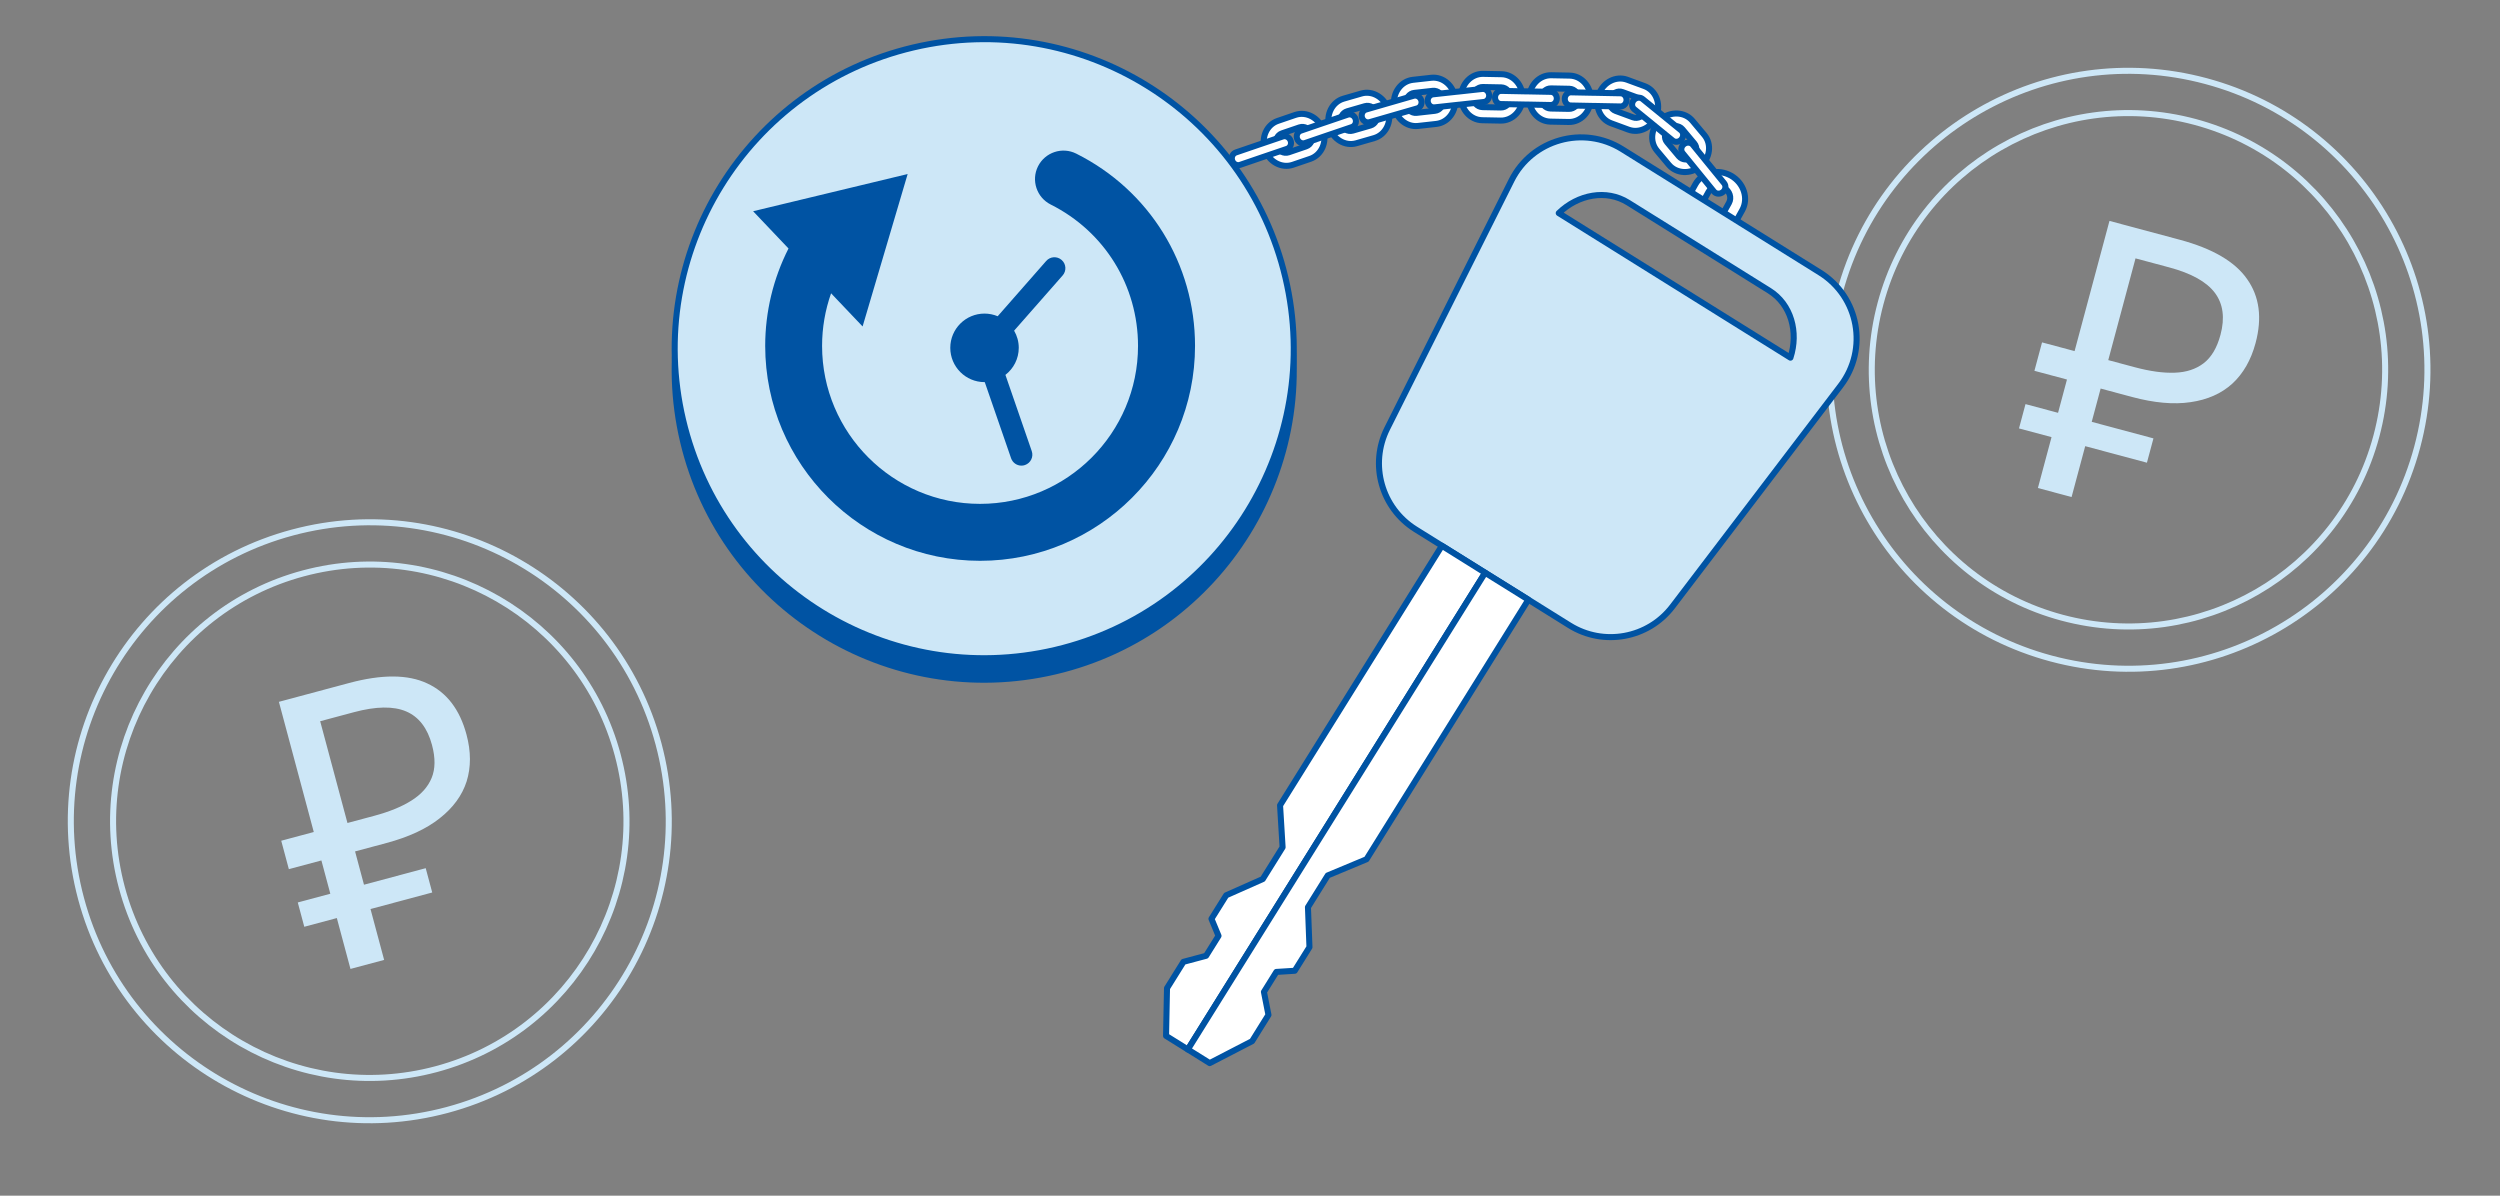 <svg width="414" height="198" viewBox="0 0 414 198" fill="none" xmlns="http://www.w3.org/2000/svg">
<rect x="0" y="0" width="414" height="198" fill="#808080" stroke="none"/>
<circle cx="61.237" cy="136" r="49.5" transform="rotate(-15 61.237 136)" stroke="#CDE7F7"/>
<circle cx="61.237" cy="136" r="42.5" transform="rotate(-15 61.237 136)" stroke="#CDE7F7"/>
<path d="M58.037 160.455L46.185 116.222L57.832 113.101C63.242 111.651 67.542 111.673 70.73 113.164C73.96 114.645 76.134 117.471 77.251 121.642C78.004 124.451 78.011 127.038 77.273 129.405C76.524 131.731 75.034 133.768 72.802 135.517C70.612 137.255 67.679 138.616 64.003 139.601L58.799 140.995L63.613 158.961L58.037 160.455ZM50.39 153.474L49.311 149.447L70.498 143.77L71.577 147.797L50.39 153.474ZM47.834 143.933L46.572 139.225L60.759 135.424L62.02 140.132L47.834 143.933ZM61.936 135.108C64.455 134.433 66.51 133.595 68.101 132.593C69.733 131.58 70.858 130.327 71.476 128.834C72.094 127.34 72.115 125.52 71.54 123.372C70.787 120.564 69.361 118.71 67.261 117.812C65.162 116.914 62.274 116.957 58.598 117.942L53.022 119.436L57.538 136.287L61.936 135.108Z" fill="#CDE7F7"/>
<circle cx="352.474" cy="61.237" r="49.5" transform="rotate(15 352.474 61.237)" stroke="#CDE7F7"/>
<circle cx="352.474" cy="61.237" r="42.5" transform="rotate(15 352.474 61.237)" stroke="#CDE7F7"/>
<path d="M337.476 80.816L349.328 36.583L360.975 39.704C366.385 41.153 370.098 43.321 372.114 46.207C374.17 49.105 374.64 52.639 373.522 56.81C372.77 59.619 371.482 61.863 369.66 63.544C367.848 65.183 365.539 66.202 362.732 66.601C359.966 67.011 356.745 66.723 353.069 65.739L347.866 64.344L343.052 82.31L337.476 80.816ZM334.344 70.946L335.423 66.92L356.61 72.597L355.531 76.624L334.344 70.946ZM336.9 61.406L338.162 56.698L352.349 60.499L351.087 65.207L336.9 61.406ZM353.526 60.814C356.045 61.489 358.244 61.791 360.122 61.719C362.042 61.658 363.643 61.135 364.925 60.151C366.207 59.166 367.136 57.6 367.711 55.452C368.464 52.644 368.155 50.326 366.786 48.498C365.416 46.67 362.894 45.264 359.218 44.279L353.642 42.785L349.127 59.636L353.526 60.814Z" fill="#CDE7F7"/>
<g clip-path="url(#clip0_8_2554)">
<path d="M174.764 111.181C202.31 104.677 219.368 77.073 212.863 49.527C206.359 21.981 178.756 4.924 151.21 11.428C123.663 17.933 106.606 45.536 113.11 73.082C119.615 100.628 147.218 117.685 174.764 111.181Z" fill="#0053A3" stroke="#0053A3" stroke-miterlimit="10" stroke-linecap="round" stroke-linejoin="round"/>
<path d="M174.765 107.621C202.311 101.117 219.369 73.513 212.864 45.967C206.36 18.421 178.757 1.364 151.21 7.868C123.664 14.373 106.607 41.976 113.111 69.522C119.616 97.068 147.219 114.125 174.765 107.621Z" fill="#CDE7F7" stroke="#0053A3" stroke-miterlimit="10" stroke-linecap="round" stroke-linejoin="round"/>
<path d="M178.227 25.44C175.897 24.27 173.067 25.22 171.897 27.54C170.727 29.87 171.677 32.7 173.997 33.87C182.917 38.34 188.457 47.31 188.457 57.28C188.457 71.71 176.717 83.44 162.297 83.44C147.867 83.44 136.137 71.7 136.137 57.28C136.137 54.29 136.647 51.35 137.627 48.57L142.847 54.06L150.307 28.82L124.717 34.98L130.577 41.15C128.047 46.13 126.717 51.65 126.717 57.28C126.717 76.9 142.687 92.87 162.307 92.87C181.927 92.87 197.897 76.9 197.897 57.28C197.897 43.72 190.367 31.52 178.227 25.44Z" fill="#0053A3"/>
<path d="M163.037 63.28C163.047 63.28 163.067 63.28 163.077 63.28L167.437 75.89C167.697 76.64 168.397 77.11 169.147 77.11C169.347 77.11 169.547 77.08 169.737 77.01C170.687 76.68 171.187 75.65 170.857 74.7L166.497 62.08C167.837 61.04 168.707 59.42 168.707 57.6C168.707 56.57 168.427 55.6 167.937 54.76L175.977 45.61C176.637 44.86 176.567 43.71 175.807 43.05C175.057 42.39 173.907 42.46 173.247 43.22L165.217 52.37C164.547 52.09 163.807 51.93 163.037 51.93C159.907 51.93 157.367 54.47 157.367 57.6C157.367 60.73 159.907 63.28 163.037 63.28Z" fill="#0053A3"/>
<path d="M286.637 29.08C284.497 27.89 281.867 28.53 280.767 30.5L279.047 33.59C277.947 35.57 278.787 38.14 280.917 39.33C283.057 40.52 285.687 39.88 286.787 37.91L288.507 34.82C289.607 32.85 288.767 30.28 286.637 29.08ZM282.957 31.73C283.437 30.87 284.577 30.6 285.507 31.11C286.437 31.63 286.797 32.74 286.317 33.6L284.597 36.69C284.117 37.55 282.977 37.82 282.047 37.31C281.117 36.79 280.757 35.68 281.237 34.82L282.957 31.73Z" fill="white" stroke="#0053A3" stroke-miterlimit="10" stroke-linecap="round" stroke-linejoin="round"/>
<path d="M301.397 45.14L268.627 24.7C262.197 20.69 253.717 23.08 250.317 29.85L229.717 70.97C226.747 76.91 228.777 84.13 234.407 87.65L259.917 103.56C265.547 107.07 272.937 105.72 276.957 100.44L304.817 63.85C309.417 57.82 307.827 49.15 301.397 45.14ZM258.127 35.29C261.327 32.19 266.017 31.3 269.617 33.55L293.007 48.14C296.607 50.39 297.877 54.99 296.497 59.23L258.127 35.29Z" fill="#CDE7F7" stroke="#0053A3" stroke-miterlimit="10" stroke-linecap="round" stroke-linejoin="round"/>
<path d="M238.777 90.38L211.977 133.36L212.397 140.31L209.117 145.57L203.057 148.26L200.617 152.16L201.787 154.98L199.727 158.28L195.977 159.28L193.257 163.64L193.097 171.54L196.707 173.79L245.937 94.85L238.777 90.38Z" fill="white" stroke="#0053A3" stroke-miterlimit="10" stroke-linecap="round" stroke-linejoin="round"/>
<path d="M253.097 99.31L226.297 142.29L219.877 144.97L216.597 150.23L216.847 156.85L214.407 160.76L211.367 160.95L209.307 164.26L210.057 168.07L207.347 172.42L200.327 176.05L196.707 173.79L245.937 94.85L253.097 99.31Z" fill="white" stroke="#0053A3" stroke-miterlimit="10" stroke-linecap="round" stroke-linejoin="round"/>
<path d="M253.247 16.23C253.207 18.35 254.767 20.1 256.727 20.14L259.787 20.2C261.747 20.24 263.377 18.55 263.417 16.43C263.457 14.31 261.897 12.56 259.937 12.52L256.877 12.46C254.917 12.43 253.287 14.12 253.247 16.23ZM256.767 17.97C255.917 17.95 255.237 17.19 255.257 16.27C255.277 15.35 255.987 14.62 256.837 14.64L259.897 14.7C260.747 14.72 261.427 15.48 261.407 16.4C261.387 17.32 260.677 18.05 259.827 18.03L256.767 17.97Z" fill="white" stroke="#0053A3" stroke-miterlimit="10" stroke-linecap="round" stroke-linejoin="round"/>
<path d="M264.787 15.58C264.057 17.57 264.957 19.73 266.797 20.41L269.677 21.47C271.517 22.15 273.607 21.08 274.337 19.09C275.067 17.1 274.167 14.94 272.327 14.26L269.447 13.2C267.607 12.53 265.517 13.6 264.787 15.58ZM267.547 18.37C266.747 18.08 266.357 17.14 266.677 16.28C266.997 15.42 267.897 14.95 268.697 15.25L271.577 16.31C272.377 16.6 272.767 17.54 272.447 18.4C272.127 19.26 271.227 19.73 270.427 19.43L267.547 18.37Z" fill="white" stroke="#0053A3" stroke-miterlimit="10" stroke-linecap="round" stroke-linejoin="round"/>
<path d="M275.037 19.75C273.417 21.11 273.127 23.44 274.387 24.94L276.357 27.29C277.617 28.79 279.967 28.9 281.587 27.54C283.207 26.18 283.497 23.85 282.237 22.35L280.267 20C279.007 18.5 276.657 18.38 275.037 19.75ZM276.057 23.54C275.507 22.89 275.637 21.88 276.337 21.29C277.037 20.7 278.057 20.75 278.607 21.4L280.577 23.75C281.127 24.4 280.997 25.41 280.297 26C279.597 26.59 278.577 26.54 278.027 25.89L276.057 23.54Z" fill="white" stroke="#0053A3" stroke-miterlimit="10" stroke-linecap="round" stroke-linejoin="round"/>
<path d="M241.967 16C241.927 18.12 243.487 19.87 245.447 19.91L248.507 19.97C250.467 20.01 252.097 18.32 252.137 16.2C252.177 14.08 250.617 12.33 248.657 12.29L245.597 12.23C243.637 12.2 242.007 13.89 241.967 16ZM245.487 17.74C244.637 17.72 243.957 16.96 243.977 16.04C243.997 15.12 244.707 14.39 245.557 14.41L248.617 14.47C249.467 14.49 250.147 15.25 250.127 16.17C250.107 17.09 249.397 17.82 248.547 17.8L245.487 17.74Z" fill="white" stroke="#0053A3" stroke-miterlimit="10" stroke-linecap="round" stroke-linejoin="round"/>
<path d="M252.737 17.31L256.777 17.39C257.337 17.4 257.797 16.92 257.807 16.32C257.817 15.72 257.377 15.22 256.827 15.21L252.787 15.13H252.567L248.607 15.05C248.047 15.04 247.587 15.52 247.577 16.12C247.567 16.72 248.007 17.22 248.557 17.23L252.517 17.31H252.737Z" fill="white" stroke="#0053A3" stroke-miterlimit="10" stroke-linecap="round" stroke-linejoin="round"/>
<path d="M264.287 17.55L268.327 17.63C268.887 17.64 269.347 17.16 269.357 16.56C269.367 15.96 268.927 15.46 268.377 15.45L264.337 15.37H264.117L260.157 15.29C259.597 15.28 259.137 15.76 259.127 16.36C259.117 16.96 259.557 17.46 260.107 17.47L264.067 17.55H264.287Z" fill="white" stroke="#0053A3" stroke-miterlimit="10" stroke-linecap="round" stroke-linejoin="round"/>
<path d="M273.867 20.72L276.997 23.27C277.427 23.62 278.087 23.53 278.467 23.06C278.847 22.59 278.807 21.93 278.377 21.58L275.247 19.03L275.077 18.89L272.007 16.39C271.577 16.04 270.917 16.13 270.537 16.6C270.157 17.07 270.197 17.73 270.627 18.08L273.697 20.58L273.867 20.72Z" fill="white" stroke="#0053A3" stroke-miterlimit="10" stroke-linecap="round" stroke-linejoin="round"/>
<path d="M281.277 28.59L283.827 31.72C284.177 32.15 284.837 32.19 285.307 31.81C285.777 31.43 285.867 30.77 285.517 30.34L282.967 27.21L282.827 27.04L280.327 23.97C279.977 23.54 279.317 23.5 278.847 23.88C278.377 24.26 278.287 24.92 278.637 25.35L281.137 28.42L281.277 28.59Z" fill="white" stroke="#0053A3" stroke-miterlimit="10" stroke-linecap="round" stroke-linejoin="round"/>
<path d="M230.857 17.43C231.087 19.53 232.867 21.07 234.807 20.86L237.857 20.52C239.807 20.3 241.197 18.42 240.967 16.31C240.737 14.21 238.957 12.67 237.017 12.88L233.967 13.22C232.027 13.44 230.627 15.32 230.857 17.43ZM234.577 18.69C233.737 18.78 232.967 18.12 232.867 17.2C232.767 16.29 233.367 15.47 234.217 15.38L237.267 15.04C238.107 14.95 238.877 15.61 238.977 16.53C239.077 17.44 238.477 18.26 237.627 18.35L234.577 18.69Z" fill="white" stroke="#0053A3" stroke-miterlimit="10" stroke-linecap="round" stroke-linejoin="round"/>
<path d="M241.247 15.19L237.317 15.62C236.767 15.68 236.367 16.21 236.437 16.81C236.507 17.41 237.007 17.84 237.557 17.78L241.487 17.35L241.707 17.33L245.717 16.89C246.267 16.83 246.667 16.3 246.597 15.7C246.527 15.1 246.027 14.67 245.477 14.73L241.467 15.17L241.247 15.19Z" fill="white" stroke="#0053A3" stroke-miterlimit="10" stroke-linecap="round" stroke-linejoin="round"/>
<path d="M220.137 21.02C220.727 23.05 222.737 24.27 224.617 23.72L227.557 22.87C229.437 22.33 230.497 20.23 229.907 18.19C229.317 16.16 227.307 14.94 225.427 15.49L222.487 16.34C220.607 16.89 219.547 18.99 220.137 21.02ZM224.017 21.63C223.197 21.87 222.327 21.34 222.077 20.46C221.827 19.58 222.277 18.67 223.097 18.43L226.037 17.58C226.857 17.34 227.727 17.87 227.977 18.75C228.227 19.63 227.777 20.54 226.957 20.78L224.017 21.63Z" fill="white" stroke="#0053A3" stroke-miterlimit="10" stroke-linecap="round" stroke-linejoin="round"/>
<path d="M230.818 19.07L234.698 17.95C235.228 17.8 235.528 17.2 235.368 16.63C235.198 16.05 234.638 15.71 234.098 15.86L230.218 16.98L230.008 17.04L226.208 18.14C225.678 18.29 225.378 18.89 225.538 19.46C225.708 20.04 226.268 20.38 226.808 20.23L230.608 19.13L230.818 19.07Z" fill="white" stroke="#0053A3" stroke-miterlimit="10" stroke-linecap="round" stroke-linejoin="round"/>
<path d="M209.487 24.8C210.167 26.8 212.237 27.92 214.087 27.29L216.987 26.3C218.837 25.67 219.797 23.52 219.107 21.52C218.417 19.52 216.357 18.4 214.507 19.03L211.607 20.02C209.757 20.65 208.807 22.79 209.487 24.8ZM213.387 25.23C212.587 25.5 211.687 25.02 211.387 24.15C211.087 23.28 211.507 22.35 212.307 22.08L215.207 21.09C216.007 20.82 216.907 21.3 217.207 22.17C217.507 23.04 217.087 23.97 216.287 24.24L213.387 25.23Z" fill="white" stroke="#0053A3" stroke-miterlimit="10" stroke-linecap="round" stroke-linejoin="round"/>
<path d="M220.057 22.34L223.877 21.04C224.407 20.86 224.677 20.25 224.477 19.69C224.287 19.12 223.697 18.81 223.177 18.99L219.357 20.29L219.147 20.36L215.407 21.64C214.877 21.82 214.607 22.43 214.807 22.99C215.007 23.55 215.587 23.87 216.107 23.69L219.847 22.41L220.057 22.34Z" fill="white" stroke="#0053A3" stroke-miterlimit="10" stroke-linecap="round" stroke-linejoin="round"/>
<path d="M209.307 25.95L213.127 24.65C213.657 24.47 213.927 23.86 213.727 23.3C213.527 22.74 212.947 22.42 212.427 22.6L208.607 23.9L208.397 23.97L204.657 25.25C204.127 25.43 203.857 26.04 204.057 26.6C204.247 27.17 204.837 27.48 205.357 27.3L209.097 26.02L209.307 25.95Z" fill="white" stroke="#0053A3" stroke-miterlimit="10" stroke-linecap="round" stroke-linejoin="round"/>
</g>
<defs>
<clipPath id="clip0_8_2554">
<rect width="196.72" height="170.55" fill="white" transform="translate(111.237 6)"/>
</clipPath>
</defs>
</svg>
